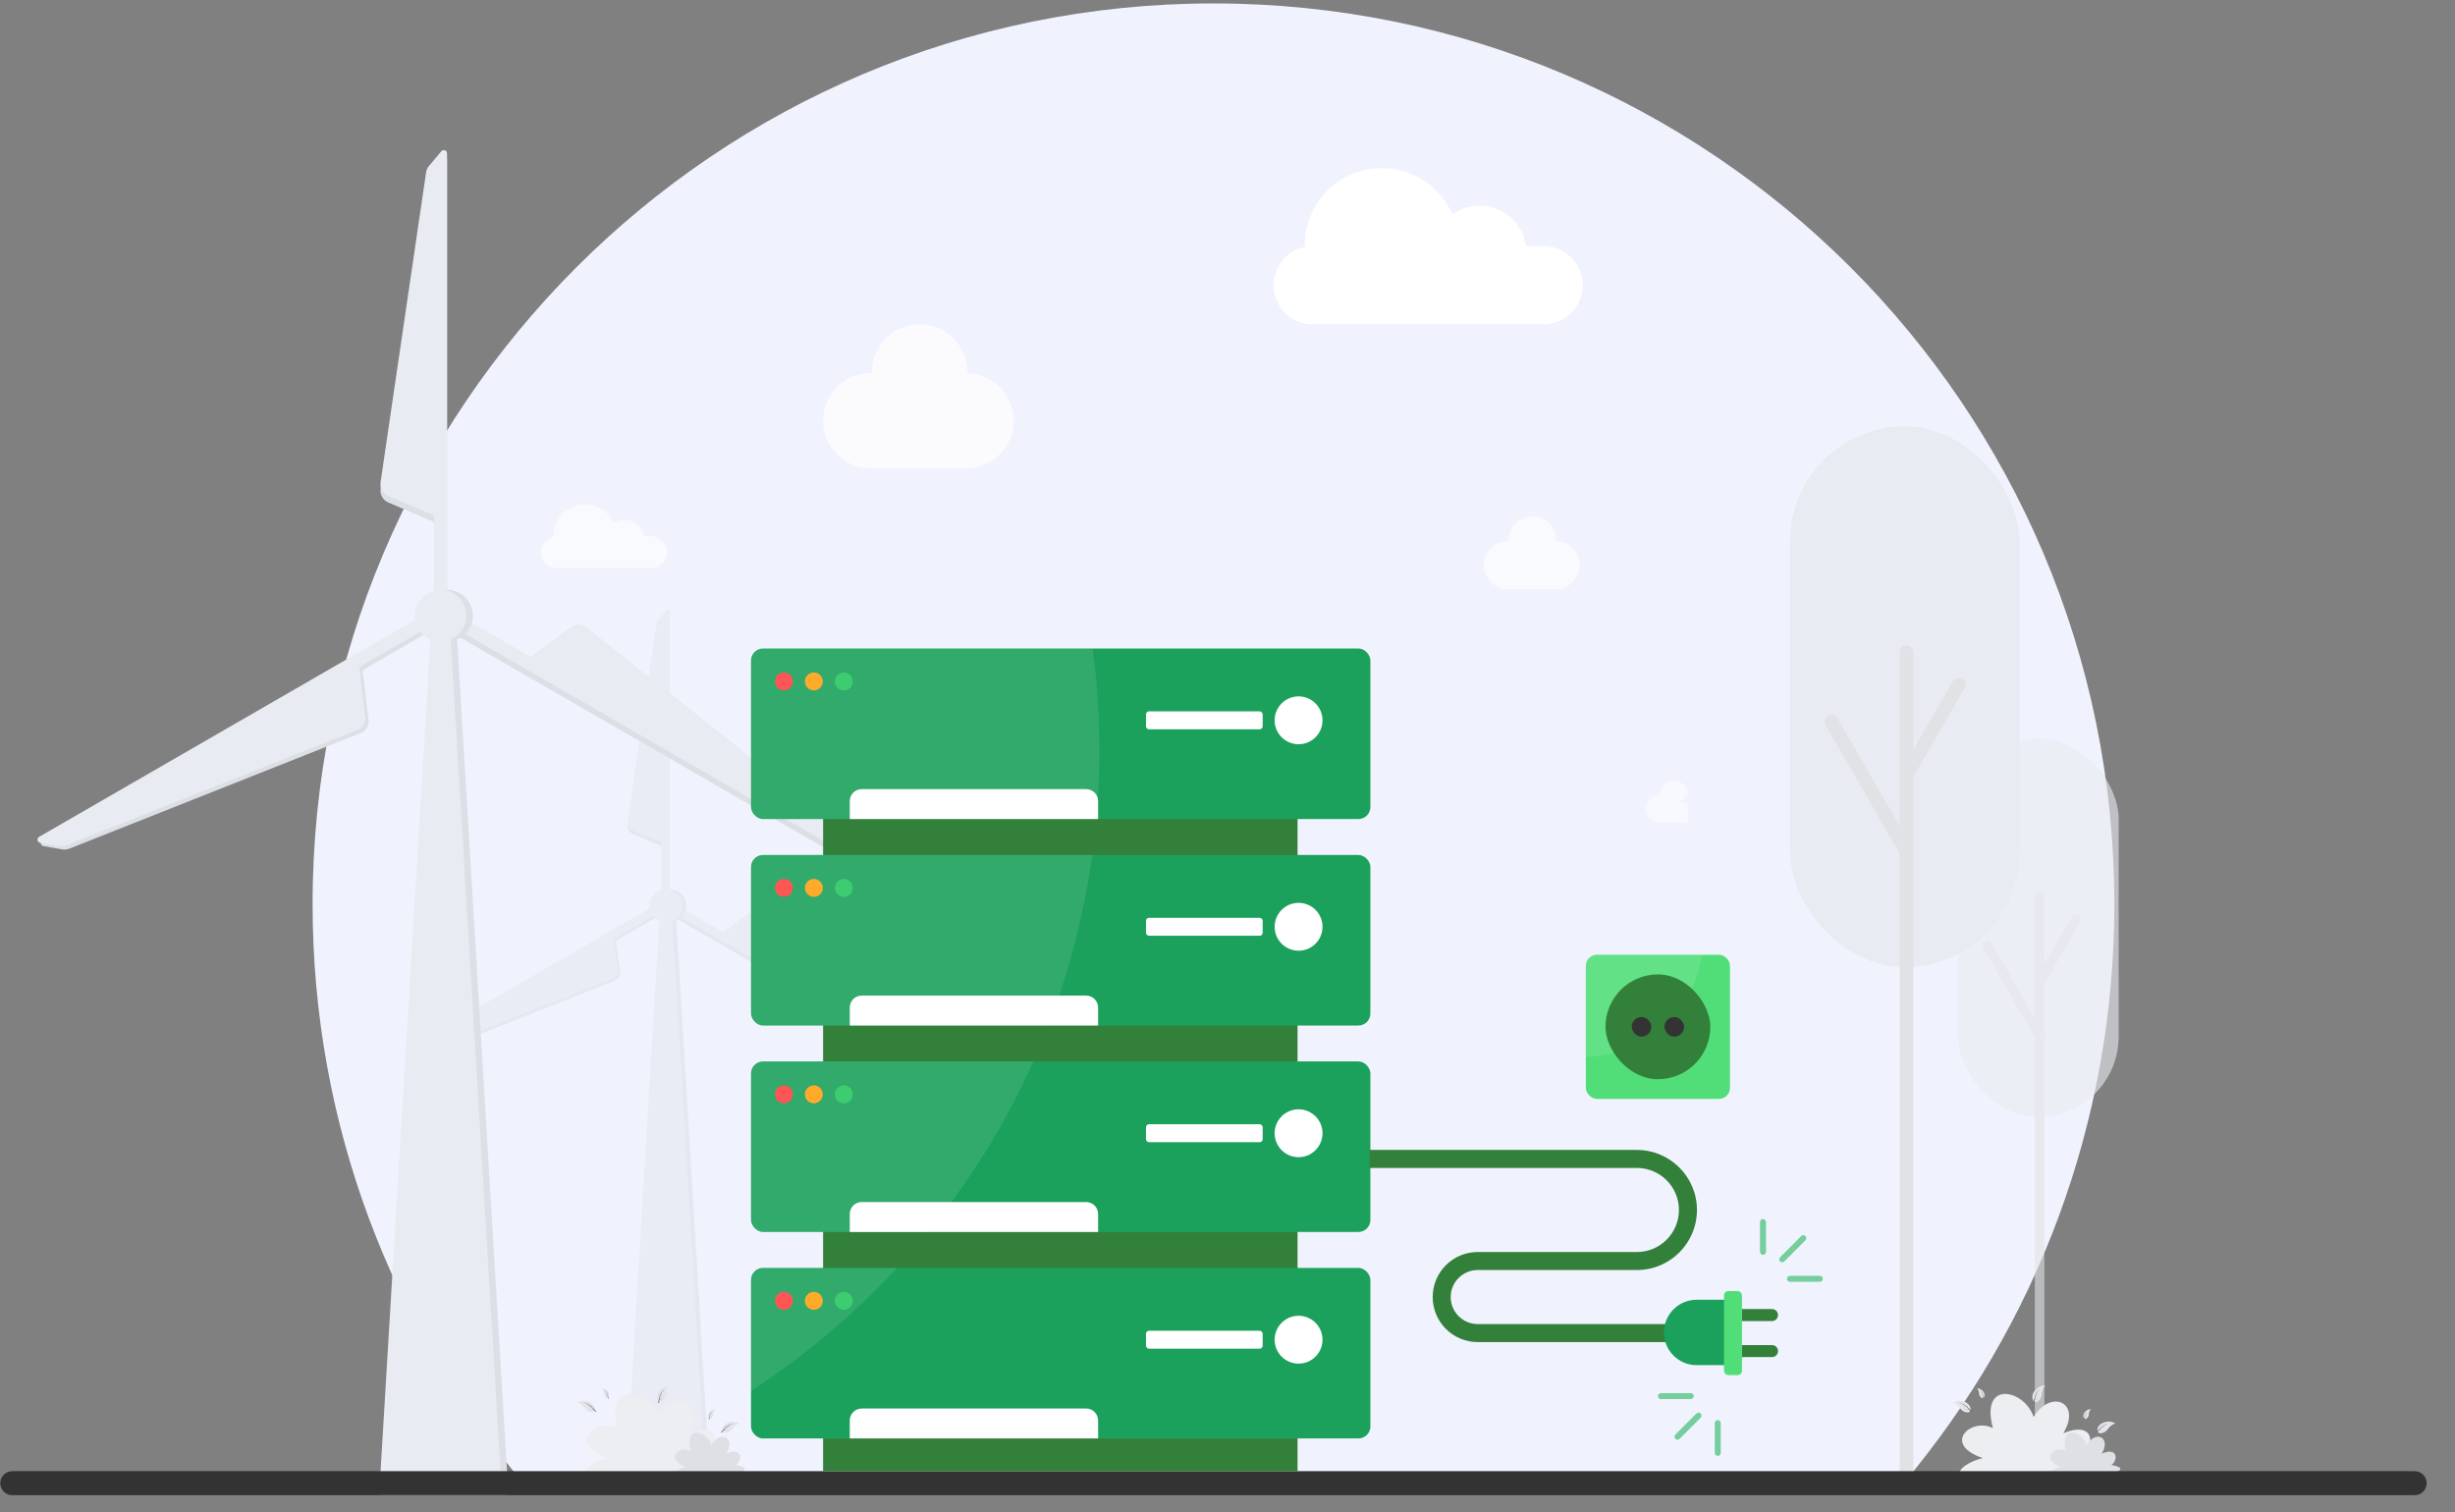 <svg width="284" height="175" viewBox="0 0 284 175" fill="none" xmlns="http://www.w3.org/2000/svg">
<rect x="0" y="0" width="284" height="175" fill="#808080" stroke="none"/>
<path fill-rule="evenodd" clip-rule="evenodd" d="M220.209 171.611C235.428 153.496 244.594 130.125 244.594 104.614C244.594 47.057 197.935 0.397 140.377 0.397C82.82 0.397 36.161 47.057 36.161 104.614C36.161 130.125 45.327 153.496 60.546 171.611H220.209Z" fill="#F0F3FD"/>
<path opacity="0.7" fill-rule="evenodd" clip-rule="evenodd" d="M111.892 43.029C111.892 43.077 111.891 43.124 111.89 43.172C114.869 43.246 117.261 45.684 117.261 48.681C117.261 51.678 114.87 54.116 111.892 54.191V54.192H100.869V54.191C100.822 54.192 100.775 54.192 100.728 54.192C97.684 54.192 95.217 51.725 95.217 48.681C95.217 45.638 97.684 43.17 100.728 43.17C100.776 43.17 100.824 43.171 100.871 43.172C100.87 43.124 100.869 43.077 100.869 43.029C100.869 39.985 103.337 37.518 106.381 37.518C109.424 37.518 111.892 39.985 111.892 43.029Z" fill="white"/>
<g opacity="0.15">
<path fill-rule="evenodd" clip-rule="evenodd" d="M76.165 72.194C76.052 72.329 75.978 72.493 75.952 72.668L72.602 95.467C72.54 95.894 72.772 96.31 73.169 96.48L76.165 97.764C76.212 97.784 76.258 97.8 76.305 97.812C76.432 97.845 76.54 97.949 76.54 98.08V105.113C76.54 105.376 76.753 105.589 77.016 105.589C77.279 105.589 77.492 105.376 77.492 105.113V96.903C77.492 96.899 77.492 96.894 77.492 96.89L77.492 71.269C77.492 71.047 77.215 70.946 77.072 71.115L76.165 72.194Z" fill="#A4A4A4"/>
<path fill-rule="evenodd" clip-rule="evenodd" d="M76.165 71.718C76.052 71.853 75.978 72.017 75.952 72.192L72.602 94.992C72.539 95.419 72.772 95.835 73.169 96.005L76.165 97.289C76.212 97.309 76.258 97.325 76.305 97.337C76.432 97.37 76.54 97.473 76.54 97.605V104.638C76.54 104.9 76.753 105.113 77.016 105.113C77.279 105.113 77.492 104.9 77.492 104.638V96.428C77.492 96.423 77.492 96.419 77.492 96.414L77.492 70.793C77.492 70.571 77.215 70.47 77.072 70.64L76.165 71.718Z" fill="#C4C4C4"/>
<path fill-rule="evenodd" clip-rule="evenodd" d="M49.186 122.008C49.36 122.039 49.539 122.021 49.703 121.956L71.123 113.457C71.524 113.298 71.768 112.889 71.717 112.46L71.331 109.223C71.325 109.173 71.315 109.125 71.302 109.078C71.267 108.952 71.303 108.806 71.417 108.741L77.508 105.224C77.735 105.093 77.813 104.802 77.682 104.574C77.55 104.347 77.259 104.269 77.032 104.4L69.931 108.5C69.924 108.504 69.917 108.507 69.91 108.511L47.721 121.322C47.529 121.433 47.58 121.723 47.799 121.762L49.186 122.008Z" fill="#A4A4A4"/>
<path fill-rule="evenodd" clip-rule="evenodd" d="M48.948 121.77C49.122 121.801 49.301 121.783 49.465 121.718L70.885 113.219C71.286 113.06 71.53 112.65 71.479 112.222L71.093 108.985C71.087 108.935 71.077 108.886 71.064 108.84C71.029 108.713 71.065 108.568 71.179 108.502L77.27 104.986C77.497 104.854 77.575 104.563 77.444 104.336C77.313 104.108 77.022 104.03 76.794 104.162L69.694 108.261C69.687 108.265 69.679 108.269 69.672 108.273L47.484 121.084C47.291 121.195 47.342 121.485 47.561 121.524L48.948 121.77Z" fill="#C4C4C4"/>
<path fill-rule="evenodd" clip-rule="evenodd" d="M106.125 120.86C106.065 120.694 105.959 120.548 105.821 120.439L87.751 106.138C87.412 105.87 86.936 105.864 86.59 106.122L83.98 108.075C83.939 108.105 83.902 108.138 83.868 108.172C83.776 108.266 83.632 108.308 83.519 108.242L77.428 104.726C77.2 104.594 76.909 104.672 76.778 104.9C76.647 105.128 76.725 105.419 76.952 105.55L88.49 112.212C88.496 112.215 88.502 112.218 88.508 112.221L106.263 122.472C106.455 122.583 106.681 122.393 106.605 122.185L106.125 120.86Z" fill="#A4A4A4"/>
<path fill-rule="evenodd" clip-rule="evenodd" d="M106.125 120.385C106.065 120.219 105.959 120.073 105.821 119.963L87.751 105.662C87.412 105.395 86.936 105.388 86.59 105.647L83.98 107.6C83.94 107.63 83.903 107.662 83.869 107.697C83.777 107.79 83.633 107.832 83.519 107.766L77.428 104.25C77.2 104.118 76.909 104.196 76.778 104.424C76.647 104.651 76.725 104.942 76.952 105.074L84.058 109.176C84.063 109.179 84.069 109.183 84.074 109.186L106.263 121.996C106.455 122.107 106.681 121.918 106.605 121.709L106.125 120.385Z" fill="#C4C4C4"/>
<path fill-rule="evenodd" clip-rule="evenodd" d="M78.239 106.564C78.919 106.274 79.395 105.599 79.395 104.813C79.395 103.762 78.543 102.91 77.492 102.91C76.441 102.91 75.589 103.762 75.589 104.813C75.589 105.599 76.065 106.274 76.745 106.564L72.972 169.525H82.012L78.239 106.564Z" fill="#A4A4A4"/>
<path fill-rule="evenodd" clip-rule="evenodd" d="M77.763 106.564C78.443 106.274 78.919 105.599 78.919 104.813C78.919 103.762 78.067 102.91 77.016 102.91C75.965 102.91 75.113 103.762 75.113 104.813C75.113 105.599 75.589 106.274 76.269 106.564L72.496 169.525H81.536L77.763 106.564Z" fill="#C4C4C4"/>
</g>
<g opacity="0.6">
<rect x="226.53" y="85.458" width="18.56" height="43.769" rx="9.28" fill="#E9EBF2"/>
<rect x="235.395" y="103.187" width="1.108" height="68.424" rx="0.554" fill="#E1E2E5"/>
<rect x="239.966" y="105.62" width="1.108" height="9.34" rx="0.554" transform="rotate(30 239.966 105.62)" fill="#E1E2E5"/>
<rect width="1.108" height="13.14" rx="0.554" transform="matrix(0.866 -0.5 -0.5 -0.866 235.702 120.537)" fill="#E1E2E5"/>
</g>
<rect x="207.076" y="49.329" width="26.54" height="62.587" rx="13.27" fill="#E9EBF2"/>
<rect x="219.752" y="74.682" width="1.584" height="97.842" rx="0.792" fill="#E1E2E5"/>
<rect x="226.289" y="78.16" width="1.584" height="13.356" rx="0.792" transform="rotate(30 226.289 78.16)" fill="#E1E2E5"/>
<rect width="1.584" height="18.79" rx="0.792" transform="matrix(0.866 -0.5 -0.5 -0.866 220.191 99.491)" fill="#E1E2E5"/>
<path fill-rule="evenodd" clip-rule="evenodd" d="M49.627 19.948C49.448 20.16 49.332 20.418 49.291 20.693L44.024 56.545C43.925 57.216 44.291 57.87 44.915 58.138L49.627 60.157C49.7 60.188 49.773 60.213 49.846 60.232C50.047 60.284 50.216 60.447 50.216 60.654V71.713C50.216 72.127 50.551 72.462 50.965 72.462C51.378 72.462 51.713 72.127 51.713 71.713V58.794C51.713 58.79 51.713 58.786 51.713 58.782L51.713 18.493C51.713 18.144 51.277 17.985 51.052 18.252L49.627 19.948Z" fill="#DCDFE6"/>
<path fill-rule="evenodd" clip-rule="evenodd" d="M49.627 19.2C49.448 19.412 49.332 19.67 49.291 19.945L44.024 55.797C43.925 56.468 44.291 57.122 44.915 57.39L49.627 59.409C49.7 59.44 49.773 59.465 49.847 59.484C50.047 59.536 50.217 59.699 50.217 59.906V70.966C50.217 71.379 50.551 71.714 50.965 71.714C51.378 71.714 51.713 71.379 51.713 70.966V58.046C51.713 58.042 51.713 58.038 51.713 58.033L51.713 17.745C51.713 17.396 51.277 17.237 51.053 17.504L49.627 19.2Z" fill="#E9EBF2"/>
<path fill-rule="evenodd" clip-rule="evenodd" d="M7.202 98.281C7.476 98.329 7.758 98.301 8.016 98.198L41.698 84.835C42.329 84.584 42.712 83.94 42.632 83.266L42.025 78.176C42.015 78.097 42 78.021 41.98 77.948C41.925 77.749 41.981 77.52 42.16 77.417L51.738 71.887C52.096 71.681 52.218 71.223 52.012 70.865C51.805 70.507 51.347 70.385 50.99 70.591L32.846 81.066C32.845 81.067 32.844 81.068 32.842 81.069L4.9 97.201C4.597 97.376 4.678 97.833 5.021 97.894L7.202 98.281Z" fill="#DCDFE6"/>
<path fill-rule="evenodd" clip-rule="evenodd" d="M6.828 97.906C7.102 97.954 7.383 97.926 7.642 97.823L41.324 84.46C41.955 84.209 42.338 83.565 42.258 82.891L41.651 77.801C41.641 77.722 41.626 77.646 41.606 77.573C41.551 77.374 41.607 77.145 41.786 77.042L51.364 71.512C51.722 71.306 51.844 70.848 51.638 70.49C51.431 70.132 50.973 70.01 50.615 70.216L32.472 80.691C32.471 80.692 32.469 80.693 32.468 80.694L4.525 96.826C4.223 97.001 4.303 97.458 4.647 97.519L6.828 97.906Z" fill="#E9EBF2"/>
<path fill-rule="evenodd" clip-rule="evenodd" d="M96.738 96.477C96.643 96.215 96.478 95.986 96.26 95.813L67.845 73.326C67.313 72.905 66.564 72.894 66.02 73.301L61.915 76.372C61.852 76.419 61.794 76.471 61.741 76.525C61.596 76.672 61.37 76.737 61.191 76.634L51.613 71.104C51.255 70.898 50.797 71.02 50.591 71.378C50.384 71.736 50.507 72.194 50.864 72.4L62.036 78.85C62.045 78.856 62.054 78.861 62.064 78.866L96.954 99.011C97.257 99.185 97.612 98.887 97.493 98.559L96.738 96.477Z" fill="#DCDFE6"/>
<path fill-rule="evenodd" clip-rule="evenodd" d="M96.738 95.728C96.643 95.466 96.478 95.237 96.26 95.064L67.845 72.577C67.313 72.156 66.564 72.145 66.02 72.552L61.915 75.623C61.852 75.671 61.794 75.722 61.741 75.776C61.596 75.923 61.37 75.988 61.191 75.885L51.613 70.355C51.255 70.149 50.797 70.271 50.591 70.629C50.384 70.987 50.507 71.445 50.864 71.651L62.036 78.101C62.045 78.107 62.054 78.112 62.064 78.117L96.954 98.262C97.257 98.436 97.612 98.138 97.493 97.81L96.738 95.728Z" fill="#E9EBF2"/>
<path fill-rule="evenodd" clip-rule="evenodd" d="M52.888 73.995C53.957 73.538 54.706 72.478 54.706 71.242C54.706 69.589 53.366 68.249 51.713 68.249C50.06 68.249 48.72 69.589 48.72 71.242C48.72 72.478 49.469 73.538 50.538 73.995L44.605 173H58.821L52.888 73.995Z" fill="#DCDFE6"/>
<path fill-rule="evenodd" clip-rule="evenodd" d="M52.14 73.995C53.209 73.538 53.958 72.478 53.958 71.242C53.958 69.589 52.618 68.249 50.965 68.249C49.312 68.249 47.972 69.589 47.972 71.242C47.972 72.478 48.721 73.538 49.79 73.995L43.857 173H58.073L52.14 73.995Z" fill="#E9EBF2"/>
<path opacity="0.6" fill-rule="evenodd" clip-rule="evenodd" d="M180.051 62.53C180.051 62.554 180.051 62.578 180.05 62.602C181.553 62.64 182.759 63.869 182.759 65.38C182.759 66.891 181.553 68.121 180.051 68.159V68.16H174.493V68.159C174.469 68.159 174.446 68.16 174.422 68.16C172.887 68.16 171.643 66.915 171.643 65.38C171.643 63.846 172.887 62.601 174.422 62.601C174.446 62.601 174.47 62.602 174.494 62.602C174.493 62.578 174.493 62.554 174.493 62.53C174.493 60.995 175.737 59.751 177.272 59.751C178.807 59.751 180.051 60.995 180.051 62.53Z" fill="white"/>
<path opacity="0.5" fill-rule="evenodd" clip-rule="evenodd" d="M195.265 91.929C195.265 91.943 195.265 91.957 195.265 91.971L194.311 92.876H195.265V95.185H192.05V95.184C192.037 95.185 192.023 95.185 192.009 95.185C191.121 95.185 190.402 94.465 190.402 93.577C190.402 92.69 191.121 91.97 192.009 91.97C192.023 91.97 192.037 91.97 192.051 91.971C192.05 91.957 192.05 91.943 192.05 91.929C192.05 91.041 192.77 90.321 193.658 90.321C194.545 90.321 195.265 91.041 195.265 91.929Z" fill="white"/>
<path fill-rule="evenodd" clip-rule="evenodd" d="M150.938 28.366C150.938 23.444 154.928 19.453 159.851 19.453C163.504 19.453 166.643 21.651 168.02 24.796C168.905 24.169 169.987 23.801 171.155 23.801C173.902 23.801 176.173 25.839 176.538 28.485H178.576C181.071 28.485 183.092 30.507 183.092 33.001C183.092 35.495 181.071 37.517 178.576 37.517H151.841C149.347 37.517 147.325 35.495 147.325 33.001C147.325 30.816 148.878 28.993 150.94 28.575C150.939 28.506 150.938 28.436 150.938 28.366Z" fill="white"/>
<path opacity="0.6" fill-rule="evenodd" clip-rule="evenodd" d="M64.036 61.997C64.036 59.989 65.664 58.361 67.672 58.361C69.162 58.361 70.443 59.258 71.004 60.541C71.365 60.285 71.807 60.135 72.283 60.135C73.403 60.135 74.33 60.966 74.479 62.046H75.31C76.328 62.046 77.153 62.87 77.153 63.888C77.153 64.905 76.328 65.73 75.31 65.73H64.404C63.387 65.73 62.562 64.905 62.562 63.888C62.562 62.996 63.196 62.252 64.037 62.082C64.036 62.054 64.036 62.026 64.036 61.997Z" fill="white"/>
<path d="M80.341 171.61H72.967C64.423 171.61 68.109 169.179 70.271 168.708C65.439 167.058 68.999 163.95 71.441 165.246C69.916 159.589 75.129 160.768 76.146 163.95C78.18 160.65 81.74 162.3 79.579 165.835C83.266 164.303 83.266 167.368 81.74 168.31C85.427 168.9 83.366 170.004 81.332 170.004C83.748 171.301 81.968 171.61 80.341 171.61Z" fill="#EDEEF2"/>
<path d="M84.431 171.267H80.666C76.303 171.267 78.185 169.97 79.289 169.719C76.822 168.839 78.64 167.181 79.887 167.872C79.108 164.855 81.769 165.484 82.289 167.181C83.328 165.421 85.145 166.301 84.042 168.187C85.925 167.37 85.925 169.004 85.145 169.507C87.028 169.821 85.976 170.41 84.937 170.41C86.171 171.102 85.262 171.267 84.431 171.267Z" fill="#DFE0E6"/>
<path d="M67.597 162.89C67.397 162.607 67.112 162.365 66.744 162.287C67.363 161.995 67.68 162.042 68.059 162.161C68.974 162.447 69.02 163.345 68.603 163.41C68.185 163.476 67.804 163.184 67.597 162.89Z" fill="#E5E6ED"/>
<path d="M67.211 162.253C68.009 162.239 68.672 162.942 68.967 163.307L68.896 163.369C68.35 162.568 67.644 162.249 67.211 162.253C67.198 162.253 67.184 162.253 67.17 162.254C67.183 162.253 67.197 162.253 67.211 162.253Z" fill="#616161"/>
<path d="M67.906 162.18C68.078 162.258 68.149 162.476 68.176 162.584L68.154 162.59C68.118 162.363 67.999 162.223 67.906 162.18C67.903 162.178 67.9 162.177 67.897 162.176C67.9 162.177 67.903 162.178 67.906 162.18Z" fill="#616161"/>
<path d="M67.656 162.452C67.748 162.502 67.861 162.464 67.914 162.442L67.909 162.431C67.804 162.486 67.706 162.478 67.656 162.452C67.655 162.451 67.653 162.45 67.652 162.449C67.653 162.45 67.655 162.451 67.656 162.452Z" fill="#616161"/>
<path d="M68.312 162.355C68.459 162.474 68.471 162.703 68.469 162.815L68.446 162.815C68.47 162.586 68.391 162.42 68.312 162.355C68.309 162.353 68.307 162.351 68.304 162.349C68.307 162.351 68.309 162.353 68.312 162.355Z" fill="#616161"/>
<path d="M67.836 162.726C68.002 162.818 68.219 162.745 68.322 162.702L68.314 162.681C68.11 162.787 67.927 162.775 67.836 162.726C67.833 162.724 67.831 162.722 67.828 162.721C67.831 162.722 67.833 162.724 67.836 162.726Z" fill="#616161"/>
<path d="M67.996 163.049C68.231 163.186 68.529 163.098 68.669 163.044L68.657 163.015C68.38 163.15 68.125 163.122 67.996 163.049C67.992 163.047 67.988 163.044 67.984 163.042C67.988 163.044 67.992 163.047 67.996 163.049Z" fill="#616161"/>
<path d="M84.78 165.299C84.98 165.015 85.266 164.773 85.634 164.695C85.014 164.403 84.698 164.451 84.319 164.569C83.403 164.856 83.357 165.753 83.775 165.819C84.193 165.884 84.573 165.592 84.78 165.299Z" fill="#E5E6ED"/>
<path d="M85.166 164.661C84.368 164.647 83.705 165.35 83.411 165.715L83.481 165.777C84.028 164.976 84.733 164.657 85.166 164.661C85.18 164.661 85.194 164.661 85.207 164.662C85.194 164.661 85.18 164.661 85.166 164.661Z" fill="#616161"/>
<path d="M84.472 164.588C84.299 164.666 84.228 164.884 84.202 164.992L84.223 164.998C84.259 164.771 84.378 164.631 84.472 164.588C84.475 164.587 84.478 164.585 84.481 164.584C84.478 164.585 84.475 164.586 84.472 164.588Z" fill="#616161"/>
<path d="M84.721 164.86C84.63 164.91 84.516 164.872 84.463 164.85L84.468 164.839C84.573 164.894 84.671 164.887 84.721 164.86C84.723 164.859 84.724 164.858 84.726 164.857C84.724 164.858 84.723 164.859 84.721 164.86Z" fill="#616161"/>
<path d="M84.065 164.763C83.919 164.883 83.906 165.112 83.909 165.223L83.931 165.223C83.907 164.994 83.986 164.829 84.065 164.763C84.068 164.761 84.07 164.759 84.073 164.757C84.071 164.759 84.068 164.761 84.065 164.763Z" fill="#616161"/>
<path d="M84.541 165.134C84.376 165.226 84.158 165.153 84.056 165.11L84.064 165.089C84.267 165.195 84.451 165.183 84.541 165.134C84.544 165.132 84.547 165.131 84.55 165.129C84.547 165.131 84.544 165.132 84.541 165.134Z" fill="#616161"/>
<path d="M84.381 165.457C84.146 165.594 83.848 165.506 83.708 165.453L83.72 165.423C83.997 165.558 84.253 165.531 84.381 165.457C84.385 165.455 84.389 165.453 84.393 165.45C84.389 165.453 84.385 165.455 84.381 165.457Z" fill="#616161"/>
<path d="M77.093 161.257C77.117 160.911 77.236 160.557 77.51 160.299C76.829 160.37 76.583 160.575 76.32 160.873C75.685 161.592 76.111 162.384 76.502 162.223C76.894 162.063 77.068 161.616 77.093 161.257Z" fill="#E5E6ED"/>
<path d="M77.093 160.512C76.403 160.914 76.2 161.859 76.137 162.324L76.23 162.34C76.282 161.372 76.72 160.734 77.093 160.512C77.104 160.506 77.117 160.499 77.129 160.492C77.117 160.499 77.105 160.505 77.093 160.512Z" fill="#616161"/>
<path d="M76.461 160.809C76.353 160.965 76.406 161.188 76.439 161.294L76.461 161.288C76.374 161.075 76.403 160.894 76.461 160.809C76.463 160.806 76.464 160.803 76.466 160.801C76.464 160.803 76.463 160.806 76.461 160.809Z" fill="#616161"/>
<path d="M76.815 160.913C76.762 161.003 76.646 161.03 76.589 161.038L76.588 161.026C76.706 161.019 76.786 160.961 76.815 160.913C76.816 160.911 76.817 160.91 76.817 160.908C76.817 160.91 76.816 160.911 76.815 160.913Z" fill="#616161"/>
<path d="M76.204 161.17C76.141 161.349 76.249 161.551 76.308 161.645L76.328 161.634C76.189 161.45 76.171 161.267 76.204 161.17C76.205 161.167 76.206 161.164 76.208 161.161C76.206 161.164 76.205 161.167 76.204 161.17Z" fill="#616161"/>
<path d="M76.803 161.241C76.709 161.406 76.486 161.456 76.375 161.472L76.371 161.45C76.601 161.435 76.751 161.33 76.803 161.241C76.805 161.238 76.806 161.235 76.808 161.232C76.806 161.235 76.805 161.238 76.803 161.241Z" fill="#616161"/>
<path d="M76.833 161.6C76.703 161.839 76.403 161.918 76.255 161.945L76.251 161.913C76.558 161.885 76.762 161.729 76.833 161.6C76.836 161.596 76.838 161.592 76.84 161.588C76.838 161.592 76.836 161.596 76.833 161.6Z" fill="#616161"/>
<path d="M69.834 161.19C69.822 160.986 69.755 160.776 69.595 160.623C69.996 160.67 70.139 160.792 70.291 160.969C70.659 161.397 70.403 161.86 70.174 161.762C69.945 161.665 69.846 161.401 69.834 161.19Z" fill="#E5E6ED"/>
<path d="M69.839 160.751C70.242 160.993 70.355 161.55 70.388 161.824L70.334 161.833C70.31 161.263 70.057 160.885 69.839 160.751C69.832 160.747 69.825 160.743 69.818 160.739C69.825 160.743 69.832 160.747 69.839 160.751Z" fill="#616161"/>
<path d="M70.209 160.932C70.271 161.024 70.239 161.155 70.218 161.217L70.205 161.214C70.258 161.089 70.242 160.982 70.209 160.932C70.208 160.93 70.207 160.928 70.206 160.927C70.207 160.928 70.208 160.93 70.209 160.932Z" fill="#616161"/>
<path d="M70 160.989C70.03 161.042 70.098 161.059 70.132 161.064L70.133 161.057C70.063 161.052 70.016 161.018 70 160.989C69.999 160.988 69.999 160.987 69.998 160.986C69.999 160.987 69.999 160.988 70 160.989Z" fill="#616161"/>
<path d="M70.357 161.145C70.393 161.25 70.328 161.369 70.292 161.424L70.281 161.417C70.364 161.31 70.376 161.202 70.357 161.145C70.357 161.143 70.356 161.141 70.355 161.14C70.356 161.141 70.357 161.143 70.357 161.145Z" fill="#616161"/>
<path d="M70.005 161.182C70.058 161.279 70.19 161.311 70.254 161.321L70.257 161.308C70.122 161.298 70.034 161.234 70.005 161.182C70.004 161.18 70.003 161.178 70.002 161.177C70.003 161.178 70.004 161.18 70.005 161.182Z" fill="#616161"/>
<path d="M69.984 161.393C70.059 161.535 70.235 161.583 70.322 161.6L70.325 161.582C70.144 161.563 70.025 161.47 69.984 161.393C69.983 161.391 69.981 161.388 69.98 161.386C69.981 161.388 69.983 161.391 69.984 161.393Z" fill="#616161"/>
<path d="M82.544 163.599C82.555 163.395 82.623 163.186 82.782 163.032C82.382 163.079 82.239 163.201 82.086 163.378C81.718 163.806 81.974 164.269 82.203 164.172C82.432 164.074 82.532 163.81 82.544 163.599Z" fill="#E5E6ED"/>
<path d="M82.538 163.161C82.135 163.402 82.023 163.959 81.989 164.233L82.044 164.242C82.067 163.672 82.321 163.294 82.538 163.161C82.545 163.156 82.552 163.152 82.559 163.148C82.552 163.152 82.545 163.156 82.538 163.161Z" fill="#616161"/>
<path d="M82.168 163.34C82.107 163.432 82.139 163.563 82.159 163.625L82.172 163.622C82.119 163.497 82.135 163.39 82.168 163.34C82.169 163.338 82.171 163.337 82.172 163.335C82.171 163.336 82.169 163.338 82.168 163.34Z" fill="#616161"/>
<path d="M82.377 163.398C82.347 163.452 82.279 163.468 82.246 163.474L82.245 163.466C82.314 163.461 82.361 163.427 82.377 163.398C82.378 163.397 82.379 163.396 82.379 163.396C82.379 163.396 82.378 163.397 82.377 163.398Z" fill="#616161"/>
<path d="M82.02 163.554C81.984 163.66 82.049 163.778 82.085 163.833L82.096 163.826C82.013 163.719 82.001 163.612 82.02 163.554C82.021 163.552 82.022 163.551 82.022 163.549C82.022 163.551 82.021 163.552 82.02 163.554Z" fill="#616161"/>
<path d="M82.373 163.591C82.319 163.688 82.188 163.72 82.123 163.73L82.121 163.717C82.255 163.707 82.343 163.644 82.373 163.591C82.374 163.589 82.375 163.588 82.376 163.586C82.375 163.588 82.374 163.589 82.373 163.591Z" fill="#616161"/>
<path d="M82.394 163.802C82.319 163.944 82.143 163.993 82.056 164.009L82.053 163.991C82.233 163.972 82.352 163.879 82.394 163.802C82.395 163.8 82.396 163.797 82.397 163.795C82.396 163.797 82.395 163.8 82.394 163.802Z" fill="#616161"/>
<path d="M239.446 171.61H232.072C223.528 171.61 227.214 169.179 229.375 168.708C224.544 167.058 228.104 163.95 230.546 165.246C229.02 159.589 234.233 160.768 235.25 163.95C237.284 160.65 240.844 162.3 238.683 165.835C242.37 164.303 242.37 167.368 240.844 168.31C244.531 168.9 242.471 170.004 240.437 170.004C242.852 171.301 241.072 171.61 239.446 171.61Z" fill="#EDEEF2"/>
<path d="M243.536 171.267H239.77C235.407 171.267 237.29 169.97 238.393 169.719C235.926 168.839 237.744 167.181 238.991 167.872C238.212 164.855 240.874 165.484 241.393 167.181C242.432 165.421 244.25 166.301 243.146 168.187C245.029 167.37 245.029 169.004 244.25 169.507C246.133 169.821 245.08 170.41 244.042 170.41C245.275 171.102 244.366 171.267 243.536 171.267Z" fill="#DFE0E6"/>
<path d="M226.701 162.89C226.501 162.607 226.216 162.365 225.848 162.287C226.467 161.995 226.784 162.042 227.163 162.161C228.079 162.447 228.125 163.345 227.707 163.41C227.289 163.476 226.909 163.184 226.701 162.89Z" fill="#E5E6ED"/>
<path d="M226.316 162.253C227.113 162.239 227.776 162.942 228.071 163.307L228 163.369C227.454 162.568 226.749 162.249 226.316 162.253C226.302 162.253 226.288 162.253 226.274 162.254C226.288 162.253 226.302 162.253 226.316 162.253Z" fill="#616161"/>
<path d="M227.01 162.18C227.183 162.258 227.254 162.476 227.28 162.584L227.258 162.59C227.222 162.363 227.103 162.223 227.01 162.18C227.007 162.178 227.004 162.177 227.001 162.176C227.004 162.177 227.007 162.178 227.01 162.18Z" fill="#616161"/>
<path d="M226.761 162.452C226.852 162.502 226.966 162.464 227.019 162.442L227.014 162.431C226.909 162.486 226.811 162.478 226.761 162.452C226.759 162.451 226.758 162.45 226.756 162.449C226.758 162.45 226.759 162.451 226.761 162.452Z" fill="#616161"/>
<path d="M227.416 162.355C227.563 162.474 227.576 162.703 227.573 162.815L227.551 162.815C227.574 162.586 227.495 162.42 227.416 162.355C227.414 162.353 227.411 162.351 227.409 162.349C227.411 162.351 227.414 162.353 227.416 162.355Z" fill="#616161"/>
<path d="M226.941 162.726C227.106 162.818 227.324 162.745 227.426 162.702L227.418 162.681C227.214 162.787 227.031 162.775 226.941 162.726C226.938 162.724 226.935 162.722 226.932 162.721C226.935 162.722 226.938 162.724 226.941 162.726Z" fill="#616161"/>
<path d="M227.101 163.049C227.336 163.186 227.634 163.098 227.774 163.044L227.761 163.015C227.484 163.15 227.229 163.122 227.101 163.049C227.097 163.047 227.093 163.044 227.089 163.042C227.093 163.044 227.097 163.047 227.101 163.049Z" fill="#616161"/>
<path d="M243.885 165.299C244.085 165.015 244.37 164.773 244.738 164.695C244.119 164.403 243.802 164.451 243.423 164.569C242.507 164.856 242.462 165.753 242.879 165.819C243.297 165.884 243.678 165.592 243.885 165.299Z" fill="#E5E6ED"/>
<path d="M244.27 164.661C243.473 164.647 242.81 165.35 242.515 165.715L242.586 165.777C243.132 164.976 243.837 164.657 244.27 164.661C244.284 164.661 244.298 164.661 244.312 164.662C244.298 164.661 244.285 164.661 244.27 164.661Z" fill="#616161"/>
<path d="M243.576 164.588C243.404 164.666 243.333 164.884 243.306 164.992L243.328 164.998C243.364 164.771 243.483 164.631 243.576 164.588C243.579 164.587 243.582 164.585 243.585 164.584C243.582 164.585 243.579 164.586 243.576 164.588Z" fill="#616161"/>
<path d="M243.825 164.86C243.734 164.91 243.621 164.872 243.568 164.85L243.573 164.839C243.677 164.894 243.776 164.887 243.825 164.86C243.827 164.859 243.829 164.858 243.83 164.857C243.829 164.858 243.827 164.859 243.825 164.86Z" fill="#616161"/>
<path d="M243.17 164.763C243.023 164.883 243.011 165.112 243.013 165.223L243.035 165.223C243.012 164.994 243.091 164.829 243.17 164.763C243.172 164.761 243.175 164.759 243.177 164.757C243.175 164.759 243.172 164.761 243.17 164.763Z" fill="#616161"/>
<path d="M243.645 165.134C243.48 165.226 243.263 165.153 243.16 165.11L243.168 165.089C243.372 165.195 243.555 165.183 243.645 165.134C243.648 165.132 243.651 165.131 243.654 165.129C243.651 165.131 243.648 165.132 243.645 165.134Z" fill="#616161"/>
<path d="M243.485 165.457C243.25 165.594 242.952 165.506 242.813 165.453L242.825 165.423C243.102 165.558 243.357 165.531 243.485 165.457C243.489 165.455 243.493 165.453 243.497 165.45C243.494 165.453 243.489 165.455 243.485 165.457Z" fill="#616161"/>
<path d="M236.197 161.257C236.221 160.911 236.34 160.557 236.615 160.299C235.933 160.37 235.687 160.575 235.424 160.873C234.79 161.592 235.215 162.384 235.607 162.223C235.998 162.063 236.172 161.616 236.197 161.257Z" fill="#E5E6ED"/>
<path d="M236.197 160.512C235.508 160.914 235.305 161.859 235.242 162.324L235.334 162.34C235.386 161.372 235.825 160.734 236.197 160.512C236.209 160.506 236.221 160.499 236.233 160.492C236.221 160.499 236.209 160.505 236.197 160.512Z" fill="#616161"/>
<path d="M235.565 160.809C235.458 160.965 235.51 161.188 235.544 161.294L235.565 161.288C235.478 161.075 235.508 160.894 235.565 160.809C235.567 160.806 235.569 160.803 235.571 160.801C235.569 160.803 235.567 160.806 235.565 160.809Z" fill="#616161"/>
<path d="M235.919 160.913C235.867 161.003 235.75 161.03 235.693 161.038L235.692 161.026C235.81 161.019 235.89 160.961 235.919 160.913C235.92 160.911 235.921 160.91 235.922 160.908C235.921 160.91 235.92 160.911 235.919 160.913Z" fill="#616161"/>
<path d="M235.309 161.17C235.245 161.349 235.353 161.551 235.413 161.645L235.432 161.634C235.293 161.45 235.275 161.267 235.309 161.17C235.31 161.167 235.311 161.164 235.312 161.161C235.311 161.164 235.31 161.167 235.309 161.17Z" fill="#616161"/>
<path d="M235.907 161.241C235.814 161.406 235.59 161.456 235.48 161.472L235.476 161.45C235.705 161.435 235.856 161.33 235.907 161.241C235.909 161.238 235.91 161.235 235.912 161.232C235.911 161.235 235.909 161.238 235.907 161.241Z" fill="#616161"/>
<path d="M235.938 161.6C235.808 161.839 235.507 161.918 235.36 161.945L235.355 161.913C235.662 161.885 235.866 161.729 235.938 161.6C235.94 161.596 235.942 161.592 235.944 161.588C235.942 161.592 235.94 161.596 235.938 161.6Z" fill="#616161"/>
<path d="M228.938 161.19C228.926 160.986 228.859 160.776 228.699 160.623C229.1 160.67 229.243 160.792 229.395 160.969C229.764 161.397 229.507 161.86 229.278 161.762C229.049 161.665 228.95 161.401 228.938 161.19Z" fill="#E5E6ED"/>
<path d="M228.944 160.751C229.346 160.993 229.459 161.55 229.493 161.824L229.438 161.833C229.414 161.263 229.161 160.885 228.944 160.751C228.937 160.747 228.93 160.743 228.923 160.739C228.93 160.743 228.937 160.747 228.944 160.751Z" fill="#616161"/>
<path d="M229.313 160.932C229.375 161.024 229.343 161.155 229.322 161.217L229.31 161.214C229.362 161.089 229.346 160.982 229.313 160.932C229.312 160.93 229.311 160.928 229.31 160.927C229.311 160.928 229.312 160.93 229.313 160.932Z" fill="#616161"/>
<path d="M229.104 160.989C229.134 161.042 229.203 161.059 229.236 161.064L229.237 161.057C229.167 161.052 229.121 161.018 229.104 160.989C229.104 160.988 229.103 160.987 229.103 160.986C229.103 160.987 229.104 160.988 229.104 160.989Z" fill="#616161"/>
<path d="M229.461 161.145C229.497 161.25 229.432 161.369 229.397 161.424L229.385 161.417C229.468 161.31 229.48 161.202 229.461 161.145C229.461 161.143 229.46 161.141 229.459 161.14C229.46 161.141 229.461 161.143 229.461 161.145Z" fill="#616161"/>
<path d="M229.109 161.182C229.163 161.279 229.294 161.311 229.359 161.321L229.361 161.308C229.226 161.298 229.139 161.234 229.109 161.182C229.108 161.18 229.107 161.178 229.106 161.177C229.107 161.178 229.108 161.18 229.109 161.182Z" fill="#616161"/>
<path d="M229.088 161.393C229.163 161.535 229.339 161.583 229.426 161.6L229.429 161.582C229.248 161.563 229.129 161.47 229.088 161.393C229.087 161.391 229.086 161.388 229.084 161.386C229.086 161.388 229.087 161.391 229.088 161.393Z" fill="#616161"/>
<path d="M241.648 163.599C241.66 163.395 241.727 163.186 241.887 163.032C241.486 163.079 241.343 163.201 241.191 163.378C240.822 163.806 241.079 164.269 241.308 164.172C241.537 164.074 241.636 163.81 241.648 163.599Z" fill="#E5E6ED"/>
<path d="M241.642 163.161C241.24 163.402 241.127 163.959 241.094 164.233L241.148 164.242C241.172 163.672 241.425 163.294 241.642 163.161C241.649 163.156 241.656 163.152 241.664 163.148C241.657 163.152 241.65 163.156 241.642 163.161Z" fill="#616161"/>
<path d="M241.273 163.34C241.211 163.432 241.243 163.563 241.264 163.625L241.277 163.622C241.224 163.497 241.24 163.39 241.273 163.34C241.274 163.338 241.275 163.337 241.276 163.335C241.275 163.336 241.274 163.338 241.273 163.34Z" fill="#616161"/>
<path d="M241.482 163.398C241.452 163.452 241.384 163.468 241.35 163.474L241.349 163.466C241.419 163.461 241.465 163.427 241.482 163.398C241.483 163.397 241.483 163.396 241.484 163.396C241.483 163.396 241.483 163.397 241.482 163.398Z" fill="#616161"/>
<path d="M241.125 163.554C241.089 163.66 241.154 163.778 241.19 163.833L241.201 163.826C241.118 163.719 241.106 163.612 241.125 163.554C241.125 163.552 241.126 163.551 241.127 163.549C241.126 163.551 241.125 163.552 241.125 163.554Z" fill="#616161"/>
<path d="M241.477 163.591C241.423 163.688 241.292 163.72 241.228 163.73L241.225 163.717C241.36 163.707 241.448 163.644 241.477 163.591C241.478 163.589 241.479 163.588 241.48 163.586C241.479 163.588 241.478 163.589 241.477 163.591Z" fill="#616161"/>
<path d="M241.498 163.802C241.423 163.944 241.247 163.993 241.161 164.009L241.157 163.991C241.338 163.972 241.457 163.879 241.498 163.802C241.499 163.8 241.501 163.797 241.502 163.795C241.501 163.797 241.499 163.8 241.498 163.802Z" fill="#616161"/>
<path d="M1.422 171.61H279.333" stroke="#333333" stroke-width="2.779" stroke-linecap="round" stroke-linejoin="round"/>
<rect x="95.217" y="94.49" width="54.888" height="75.731" fill="#33803B"/>
<rect x="86.879" y="75.036" width="71.65" height="19.73" rx="1.385" fill="#1BA15B"/>
<path d="M98.302 92.689C98.302 91.925 98.922 91.305 99.686 91.305H125.647C126.411 91.305 127.031 91.925 127.031 92.689V94.766H98.302V92.689Z" fill="white"/>
<rect x="132.569" y="82.305" width="13.499" height="2.077" rx="0.346" fill="white"/>
<circle cx="90.687" cy="78.844" r="1.038" fill="#FF4343"/>
<circle cx="97.61" cy="78.844" r="1.038" fill="#28C760"/>
<circle cx="94.148" cy="78.844" r="1.038" fill="#FFA113"/>
<circle cx="150.222" cy="83.343" r="2.769" fill="white"/>
<rect x="86.879" y="98.925" width="71.65" height="19.73" rx="1.385" fill="#1BA15B"/>
<path d="M98.302 116.578C98.302 115.813 98.922 115.193 99.686 115.193H125.647C126.411 115.193 127.031 115.813 127.031 116.578V118.655H98.302V116.578Z" fill="white"/>
<rect x="132.569" y="106.193" width="13.499" height="2.077" rx="0.346" fill="white"/>
<circle cx="90.687" cy="102.732" r="1.038" fill="#FF4343"/>
<circle cx="97.61" cy="102.732" r="1.038" fill="#28C760"/>
<circle cx="94.148" cy="102.732" r="1.038" fill="#FFA113"/>
<circle cx="150.222" cy="107.232" r="2.769" fill="white"/>
<rect x="86.879" y="122.812" width="71.65" height="19.73" rx="1.385" fill="#1BA15B"/>
<path d="M98.302 140.466C98.302 139.701 98.922 139.081 99.686 139.081H125.647C126.411 139.081 127.031 139.701 127.031 140.466V142.542H98.302V140.466Z" fill="white"/>
<rect x="132.569" y="130.081" width="13.499" height="2.077" rx="0.346" fill="white"/>
<circle cx="90.687" cy="126.619" r="1.038" fill="#FF4343"/>
<circle cx="97.61" cy="126.619" r="1.038" fill="#28C760"/>
<circle cx="94.148" cy="126.619" r="1.038" fill="#FFA113"/>
<circle cx="150.222" cy="131.12" r="2.769" fill="white"/>
<rect x="86.879" y="146.702" width="71.65" height="19.73" rx="1.385" fill="#1BA15B"/>
<path d="M98.302 164.355C98.302 163.591 98.922 162.971 99.686 162.971H125.647C126.411 162.971 127.031 163.591 127.031 164.355V166.432H98.302V164.355Z" fill="white"/>
<rect x="132.569" y="153.971" width="13.499" height="2.077" rx="0.346" fill="white"/>
<circle cx="90.687" cy="150.509" r="1.038" fill="#FF4343"/>
<circle cx="97.61" cy="150.509" r="1.038" fill="#28C760"/>
<circle cx="94.148" cy="150.509" r="1.038" fill="#FFA113"/>
<circle cx="150.222" cy="155.009" r="2.769" fill="white"/>
<rect x="183.454" y="110.47" width="16.675" height="16.675" rx="1.269" fill="#51DE79"/>
<path opacity="0.1" fill-rule="evenodd" clip-rule="evenodd" d="M196.871 110.576C195.843 117.116 190.248 122.139 183.454 122.281V111.738C183.454 111.038 184.022 110.47 184.722 110.47H196.362C196.543 110.47 196.715 110.508 196.871 110.576Z" fill="white"/>
<rect x="185.728" y="112.743" width="12.127" height="12.127" rx="6.064" fill="#33803B"/>
<rect x="188.76" y="117.67" width="2.274" height="2.274" rx="1.137" fill="#333333"/>
<rect x="192.549" y="117.67" width="2.274" height="2.274" rx="1.137" fill="#333333"/>
<path fill-rule="evenodd" clip-rule="evenodd" d="M158.442 135.136H189.359C192.045 135.136 194.223 137.314 194.223 140C194.223 142.686 192.045 144.863 189.359 144.863H177.333H176.608H170.948C168.07 144.863 165.737 147.196 165.737 150.074C165.737 152.952 168.07 155.285 170.948 155.285L195.96 155.285V153.2L170.948 153.2C169.221 153.2 167.821 151.801 167.821 150.074C167.821 148.347 169.221 146.947 170.948 146.947H176.608H177.333H189.359C193.196 146.947 196.307 143.837 196.307 140C196.307 136.162 193.196 133.052 189.359 133.052H158.442V135.136Z" fill="#33803B"/>
<path d="M201.518 151.462H204.992C205.376 151.462 205.687 151.773 205.687 152.157C205.687 152.54 205.376 152.851 204.992 152.851H201.518V151.462Z" fill="#33803B"/>
<path d="M201.518 155.631H204.992C205.376 155.631 205.687 155.942 205.687 156.326C205.687 156.709 205.376 157.02 204.992 157.02H201.518V155.631Z" fill="#33803B"/>
<path d="M192.486 154.17C192.486 152.08 194.18 150.387 196.269 150.387H199.93V157.953H196.269C194.18 157.953 192.486 156.259 192.486 154.17Z" fill="#1BA15B"/>
<rect x="199.434" y="149.378" width="2.084" height="9.727" rx="0.504" fill="#51DE79"/>
<rect x="203.602" y="141.041" width="0.692" height="4.154" rx="0.346" fill="#74CE9D"/>
<rect x="206.718" y="148.31" width="0.692" height="4.154" rx="0.346" transform="rotate(-90 206.718 148.31)" fill="#74CE9D"/>
<rect x="206.169" y="146.198" width="0.692" height="4.154" rx="0.346" transform="rotate(-135 206.169 146.198)" fill="#74CE9D"/>
<rect x="199.06" y="168.459" width="0.692" height="4.154" rx="0.346" transform="rotate(180 199.06 168.459)" fill="#74CE9D"/>
<rect x="195.945" y="161.19" width="0.692" height="4.154" rx="0.346" transform="rotate(90 195.945 161.19)" fill="#74CE9D"/>
<rect x="196.494" y="163.302" width="0.692" height="4.154" rx="0.346" transform="rotate(45 196.494 163.302)" fill="#74CE9D"/>
<path opacity="0.1" fill-rule="evenodd" clip-rule="evenodd" d="M126.826 94.766C127.058 92.157 127.177 89.516 127.177 86.847C127.177 82.842 126.91 78.9 126.393 75.036H88.264C87.499 75.036 86.879 75.656 86.879 76.421V93.381C86.879 94.146 87.499 94.766 88.264 94.766H98.302H126.826ZM126.357 98.924H88.264C87.499 98.924 86.879 99.544 86.879 100.309V117.27C86.879 118.034 87.499 118.654 88.264 118.654H121.27C123.691 112.392 125.418 105.784 126.357 98.924ZM119.538 122.813H88.264C87.499 122.813 86.879 123.433 86.879 124.197V141.158C86.879 141.923 87.499 142.543 88.264 142.543L98.302 142.543H107.382C112.251 136.566 116.353 129.939 119.538 122.813ZM103.773 146.701H88.264C87.499 146.701 86.879 147.321 86.879 148.086V160.938C93.094 156.909 98.769 152.119 103.773 146.701Z" fill="white"/>
</svg>
